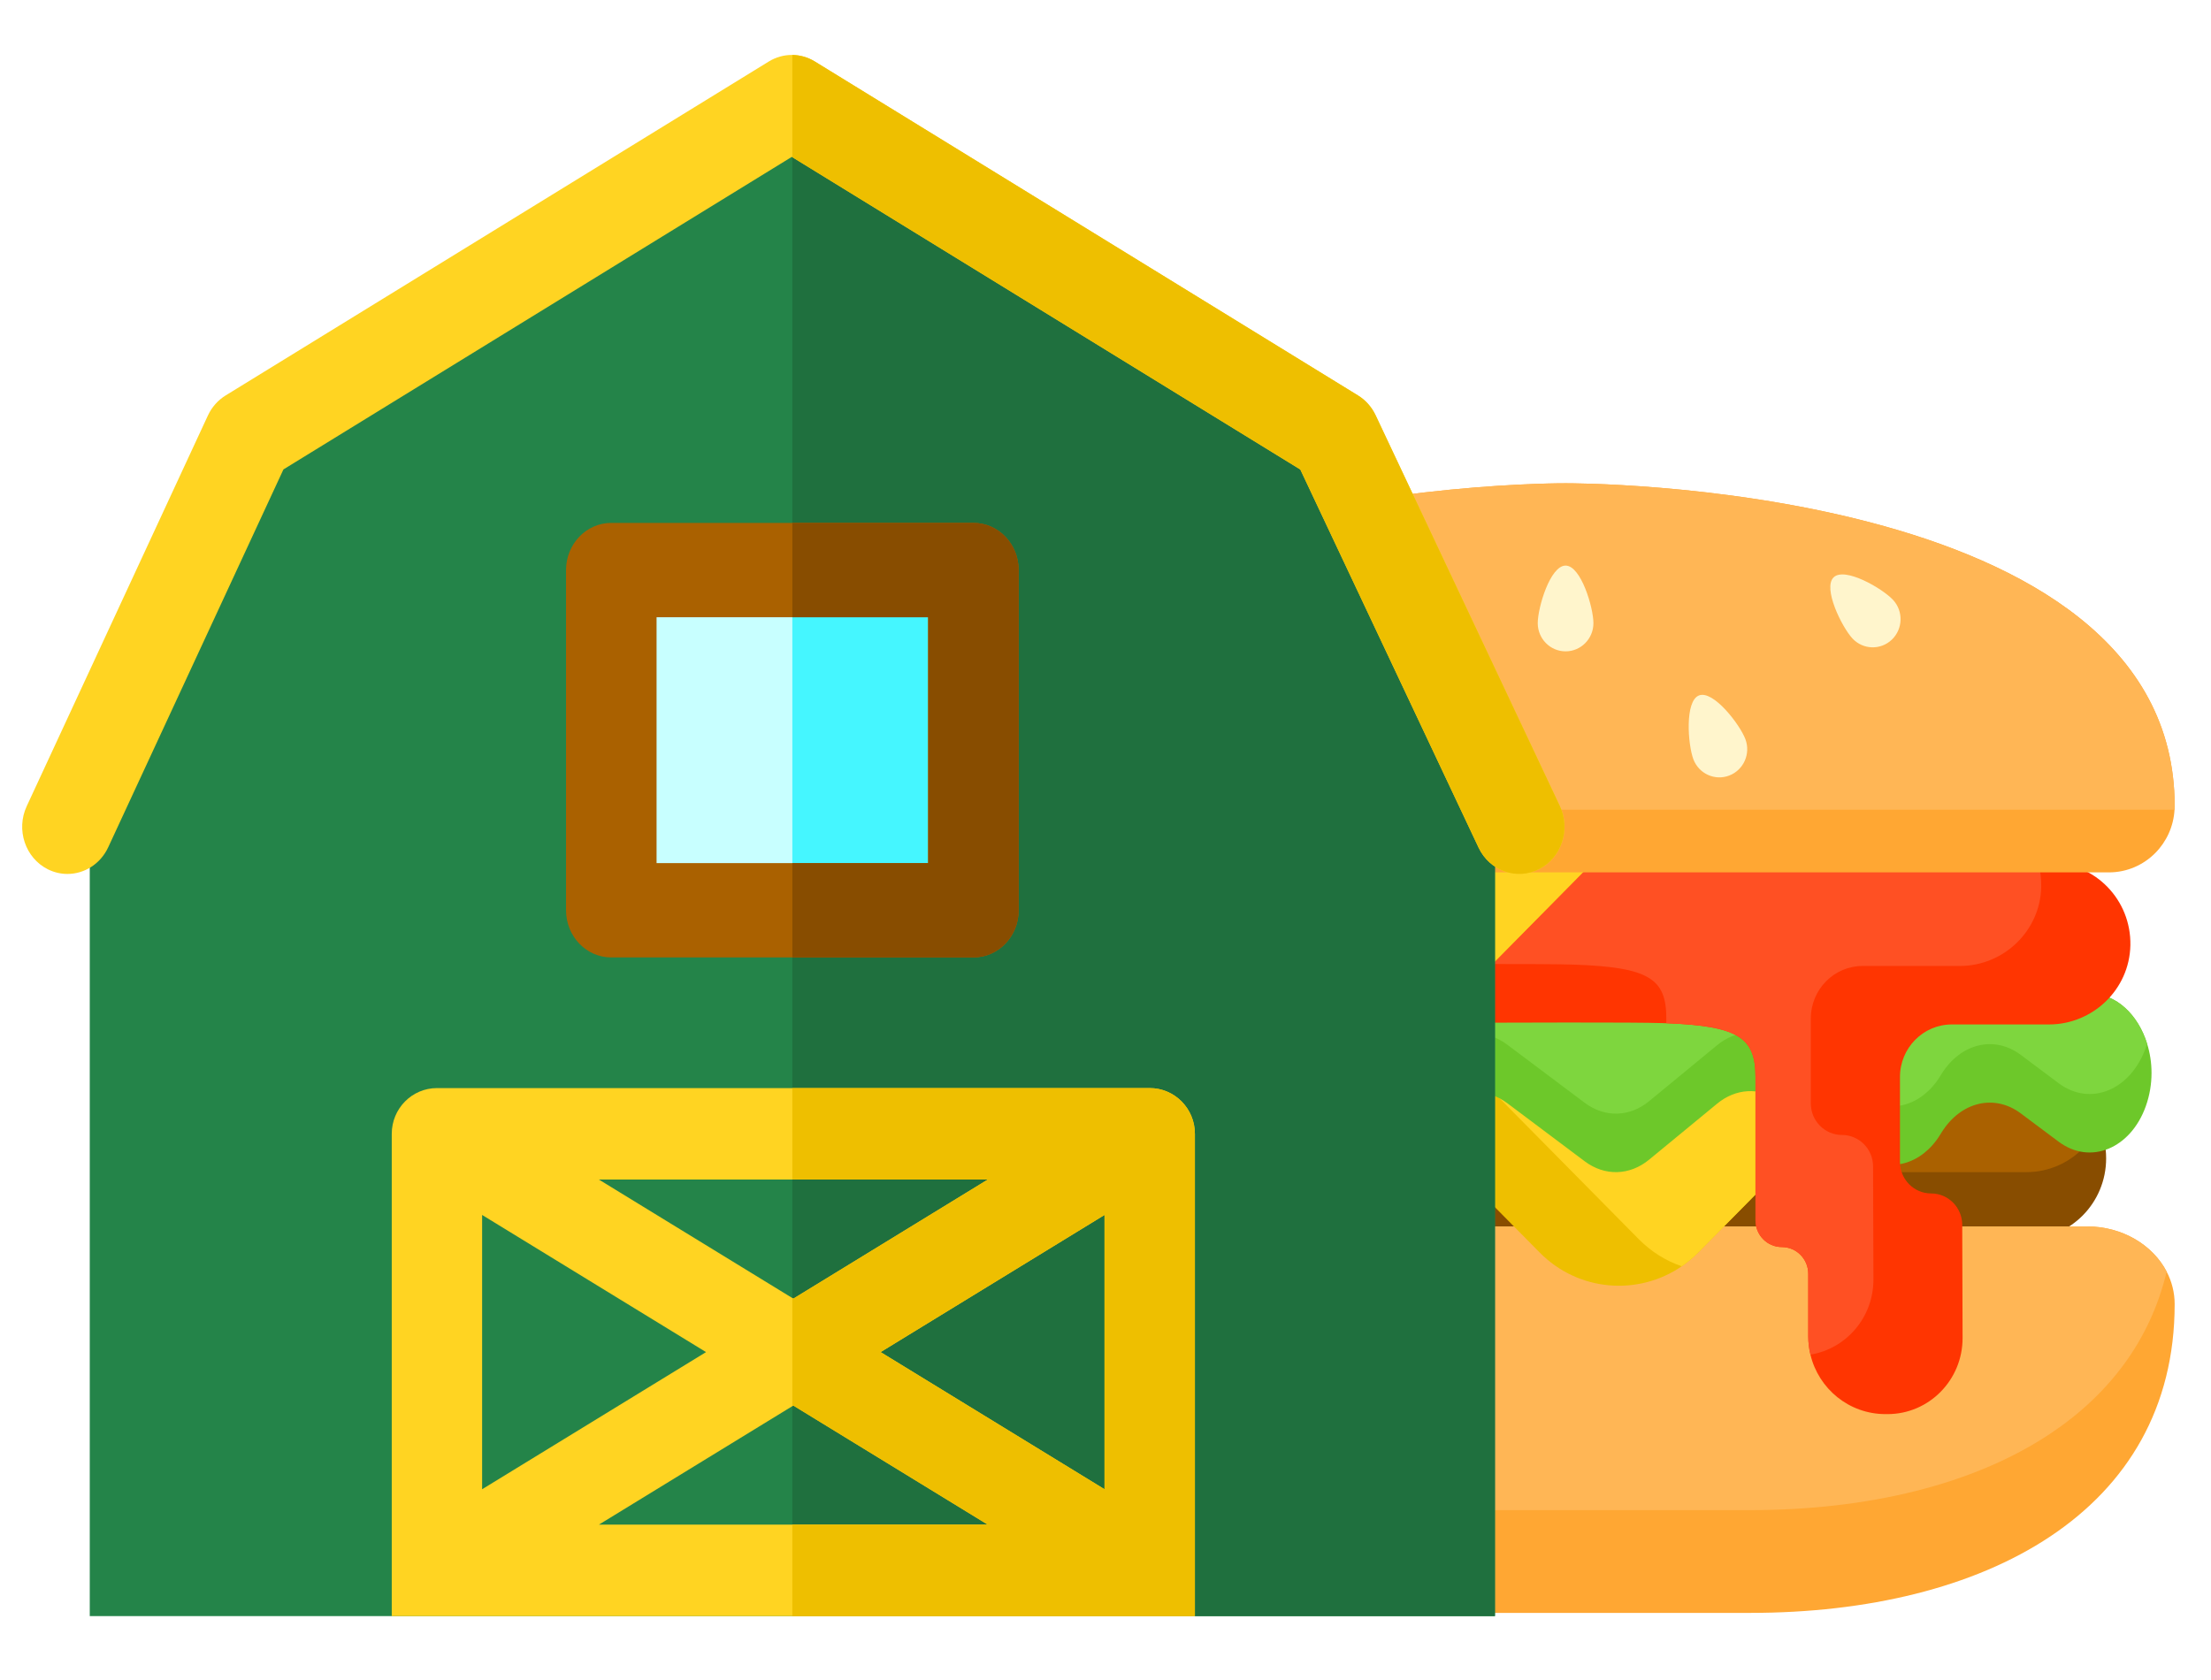 <?xml version="1.0" encoding="UTF-8" standalone="no"?><!-- Generator: Gravit.io --><svg xmlns="http://www.w3.org/2000/svg" xmlns:xlink="http://www.w3.org/1999/xlink" style="isolation:isolate" viewBox="0 0 500 380"><defs><clipPath id="_clipPath_TdJrQL62NsPBgSLt5ntr5P0KyienjsFM"><rect width="500" height="380"/></clipPath></defs><g clip-path="url(#_clipPath_TdJrQL62NsPBgSLt5ntr5P0KyienjsFM)"><g><g filter="url(#GfbdUJLSG398r9ILJFOZTeF1TPB18NNG)"><path d=" M 471.286 257.009 C 471.286 262.049 469.27 266.608 466.011 269.908 C 462.746 273.208 458.243 275.249 453.27 275.249 L 244.819 275.249 C 234.873 275.249 226.803 267.085 226.803 257.009 C 226.803 254.31 227.38 251.753 228.416 249.45 C 229.318 247.449 230.561 245.646 232.078 244.109 C 235.343 240.809 239.846 238.768 244.819 238.768 L 453.27 238.768 C 460.556 238.768 466.834 243.145 469.673 249.45 C 470.709 251.753 471.286 254.31 471.286 257.009 Z " fill="rgb(136,77,0)"/><path d=" M 469.673 249.45 C 468.772 251.446 467.523 253.255 466.011 254.786 C 462.746 258.086 458.243 260.127 453.27 260.127 L 244.819 260.127 C 237.539 260.127 231.261 255.75 228.416 249.451 C 229.318 247.45 230.56 245.647 232.078 244.11 C 235.343 240.81 239.846 238.769 244.819 238.769 L 453.27 238.769 C 460.556 238.768 466.834 243.146 469.673 249.45 Z " fill="rgb(170,97,0)"/><path d=" M 307.141 359.82 C 307.2 359.822 307.258 359.822 307.317 359.822 L 390.772 359.822 C 417.283 359.822 441.286 354.112 458.663 342.522 C 476.035 330.939 486.782 313.475 486.782 289.973 C 486.782 287.354 486.138 284.871 484.974 282.636 C 481.837 276.597 474.949 272.402 466.957 272.402 L 307.141 272.402 L 307.141 359.82 L 307.141 359.82 Z " fill="rgb(255,167,51)"/><path d=" M 307.141 336.574 C 307.2 336.575 307.258 336.575 307.317 336.575 L 390.772 336.575 C 417.283 336.575 441.286 330.865 458.663 319.276 C 471.857 310.476 481.232 298.286 484.973 282.637 C 481.837 276.598 474.949 272.402 466.957 272.402 L 307.141 272.402 L 307.141 336.574 L 307.141 336.574 Z " fill="rgb(255,182,85)"/><path d=" M 425.654 231.114 L 379.049 278.3 C 377.879 279.479 376.629 280.522 375.308 281.424 C 365.44 288.188 351.922 287.151 343.18 278.3 L 296.574 231.114 L 425.654 231.114 L 425.654 231.114 Z " fill="rgb(238,191,0)"/><path d=" M 425.654 231.114 L 379.049 278.3 C 377.879 279.479 376.629 280.522 375.308 281.424 C 371.752 280.199 368.414 278.152 365.58 275.278 L 321.96 231.114 L 425.654 231.114 Z " fill="rgb(255,212,34)"/><path d=" M 481.551 237.697 C 481.551 240.169 481.148 242.697 480.274 245.164 C 476.853 254.831 467.691 258.585 460.551 253.243 L 451.988 246.842 C 446.012 242.369 438.39 244.2 434.067 251.152 L 433.703 251.736 C 429.553 258.415 422.317 260.399 416.409 256.487 L 397.234 243.792 C 392.81 240.866 387.506 241.184 383.318 244.637 L 367.951 257.292 C 363.538 260.926 357.915 261.08 353.384 257.683 L 335.856 244.529 C 331.376 241.167 325.82 241.274 321.424 244.812 L 305.464 257.644 C 301.179 261.086 295.792 261.284 291.362 258.171 L 270.697 243.633 C 266.632 240.776 261.732 240.696 257.61 243.424 L 238.334 256.187 C 225.498 257.86 219.254 248.317 219.254 248.317 C 216.18 242.908 215.872 236.495 217.535 231.114 C 219.512 224.685 224.3 219.729 230.528 219.729 L 467.568 219.729 C 473.672 219.729 478.55 224.611 480.555 231.086 C 481.204 233.161 481.551 235.401 481.551 237.697 Z " fill="rgb(109,200,42)"/><path d=" M 480.555 231.086 C 480.471 231.369 480.376 231.647 480.275 231.931 C 476.853 241.604 467.691 245.357 460.551 240.016 L 451.988 233.609 C 446.013 229.141 438.391 230.973 434.067 237.918 L 433.703 238.508 C 429.553 245.187 422.318 247.171 416.41 243.259 L 397.234 230.564 C 392.81 227.633 387.507 227.956 383.318 231.409 L 367.951 244.064 C 363.538 247.699 357.916 247.846 353.385 244.45 L 335.856 231.296 C 331.376 227.933 325.821 228.047 321.425 231.579 L 305.464 244.416 C 301.179 247.852 295.792 248.055 291.362 244.943 L 270.697 230.405 C 266.632 227.542 261.732 227.462 257.61 230.195 L 238.334 242.952 C 225.498 244.631 219.254 235.083 219.254 235.083 C 218.532 233.807 217.961 232.474 217.535 231.114 C 219.512 224.684 224.3 219.728 230.528 219.728 L 467.568 219.728 C 473.672 219.729 478.549 224.611 480.555 231.086 Z " fill="rgb(126,214,62)"/><path d=" M 221.315 208.06 C 221.276 209.948 221.522 211.768 222.004 213.486 C 224.171 221.129 231.127 226.72 239.37 226.72 C 271.74 226.72 357.955 225.983 370.958 226.419 C 371.249 226.431 371.54 226.442 371.826 226.447 C 388.246 227.077 391.987 229.741 391.987 238.604 L 391.987 271.03 C 391.987 272.697 392.653 274.211 393.734 275.305 C 394.815 276.4 396.305 277.074 397.951 277.074 C 401.25 277.074 403.921 279.779 403.921 283.118 L 403.921 297.242 C 403.921 298.677 404.089 300.066 404.414 301.404 C 406.256 309.127 413.139 314.859 421.405 314.859 L 421.847 314.859 C 431.245 314.859 438.85 307.131 438.822 297.617 L 438.743 272.051 C 438.738 270.089 437.948 268.309 436.677 267.027 C 435.4 265.74 433.647 264.947 431.704 264.947 C 427.817 264.947 424.664 261.754 424.664 257.819 L 424.664 238.604 C 424.664 232.038 429.917 226.72 436.402 226.72 L 458.367 226.72 C 468.251 226.72 476.567 218.822 476.769 208.814 C 476.971 198.546 468.806 190.154 458.708 190.154 L 239.729 190.154 C 229.839 190.154 221.511 198.053 221.315 208.06 Z " fill="rgb(255,53,1)"/><path d=" M 221.315 208.06 C 221.276 209.948 221.522 211.768 222.004 213.486 C 256.271 213.452 338.153 212.766 350.797 213.185 C 367.957 213.758 371.826 216.361 371.826 225.376 L 371.826 226.447 C 388.246 227.077 391.987 229.741 391.987 238.604 L 391.987 271.03 C 391.987 272.697 392.653 274.211 393.734 275.305 C 394.815 276.4 396.305 277.074 397.951 277.074 C 401.25 277.074 403.921 279.779 403.921 283.118 L 403.921 297.242 C 403.921 298.677 404.089 300.066 404.414 301.404 C 412.512 300.083 418.689 292.956 418.661 284.383 L 418.583 258.823 C 418.577 256.855 417.787 255.08 416.516 253.799 C 415.239 252.512 413.486 251.718 411.543 251.718 C 407.656 251.718 404.503 248.526 404.503 244.591 L 404.503 225.375 C 404.503 218.81 409.756 213.491 416.241 213.491 L 438.206 213.491 C 448.09 213.491 456.406 205.593 456.608 195.586 C 456.648 193.698 456.401 191.878 455.914 190.154 L 239.729 190.154 C 229.839 190.154 221.511 198.053 221.315 208.06 Z " fill="rgb(255,80,35)"/><path d=" M 373.456 171.568 L 333.498 212.04 C 329.494 216.094 324.773 218.98 319.744 220.687 C 307.345 224.928 293.098 222.042 283.23 212.04 L 243.257 171.568 L 373.456 171.568 Z " fill="rgb(238,191,0)"/><path d=" M 373.456 171.568 L 333.498 212.04 C 329.494 216.094 324.773 218.98 319.744 220.687 C 314.72 218.98 309.999 216.094 306.001 212.04 L 266.026 171.568 L 373.456 171.568 Z " fill="rgb(255,212,34)"/><path d=" M 486.782 177.261 C 486.782 177.562 486.771 177.856 486.754 178.151 C 486.536 181.956 484.923 185.386 482.425 187.915 C 479.731 190.642 476.013 192.326 471.902 192.326 L 226.187 192.326 C 217.972 192.326 211.307 185.579 211.307 177.261 C 211.307 159.208 219.573 145.617 232.056 135.394 C 242.187 127.093 255.101 121.009 268.62 116.547 C 306.444 104.079 349.045 104.311 349.045 104.311 C 349.045 104.311 486.782 103.557 486.782 177.261 Z " fill="rgb(255,167,51)"/><path d=" M 486.782 177.261 C 486.782 177.562 486.771 177.856 486.754 178.151 L 256.428 178.151 C 248.213 178.151 241.548 171.404 241.548 163.086 C 241.548 145.033 249.814 131.442 262.297 121.219 C 264.302 119.575 266.413 118.022 268.62 116.547 C 306.444 104.079 349.045 104.311 349.045 104.311 C 349.045 104.311 486.782 103.557 486.782 177.261 Z " fill="rgb(255,182,85)"/><g><path d=" M 423.078 130.667 C 425.467 133.226 425.354 137.261 422.827 139.679 C 420.299 142.097 416.314 141.983 413.925 139.424 C 411.537 136.866 407.141 127.999 409.668 125.58 C 412.196 123.162 420.69 128.107 423.078 130.667 Z " fill="rgb(255,245,204)"/><path d=" M 389.701 162.173 C 390.948 165.46 389.327 169.148 386.08 170.41 C 382.834 171.673 379.191 170.031 377.945 166.744 C 376.698 163.457 375.966 153.564 379.212 152.302 C 382.458 151.041 388.455 158.887 389.701 162.173 Z " fill="rgb(255,245,204)"/><path d=" M 355.341 135.953 C 355.341 139.474 352.522 142.328 349.045 142.328 C 345.567 142.328 342.748 139.473 342.748 135.953 C 342.748 132.431 345.567 122.931 349.045 122.931 C 352.523 122.93 355.341 132.431 355.341 135.953 Z " fill="rgb(255,245,204)"/><path d=" M 320.719 166.169 C 319.85 169.578 316.415 171.627 313.048 170.747 C 309.681 169.867 307.656 166.389 308.526 162.98 C 309.395 159.571 314.472 151.086 317.839 151.966 C 321.206 152.847 321.589 162.76 320.719 166.169 Z " fill="rgb(255,245,204)"/><path d=" M 286.078 138.399 C 284.562 141.567 280.796 142.892 277.666 141.357 C 274.536 139.822 273.228 136.009 274.744 132.84 C 276.26 129.672 282.888 122.365 286.019 123.9 C 289.148 125.436 287.594 135.231 286.078 138.399 Z " fill="rgb(255,245,204)"/></g></g><defs><filter id="GfbdUJLSG398r9ILJFOZTeF1TPB18NNG" x="-200%" y="-200%" width="400%" height="400%" filterUnits="objectBoundingBox" color-interpolation-filters="sRGB"><feGaussianBlur xmlns="http://www.w3.org/2000/svg" in="SourceGraphic" stdDeviation="4.294"/><feOffset xmlns="http://www.w3.org/2000/svg" dx="5" dy="5" result="pf_100_offsetBlur"/><feFlood xmlns="http://www.w3.org/2000/svg" flood-color="#000000" flood-opacity="0.4"/><feComposite xmlns="http://www.w3.org/2000/svg" in2="pf_100_offsetBlur" operator="in" result="pf_100_dropShadow"/><feBlend xmlns="http://www.w3.org/2000/svg" in="SourceGraphic" in2="pf_100_dropShadow" mode="normal"/></filter></defs><g filter="url(#XYiuwbMfcH3k9VIKtFopOJcaLMPgb4y6)"><path d=" M 333.07 360.549 L 15.3 360.549 L 15.3 180.189 L 53.563 97.664 C 54.363 95.938 55.636 94.497 57.22 93.522 L 169.135 24.701 C 172.059 22.903 175.69 22.903 178.614 24.701 L 290.529 93.523 C 292.095 94.486 293.358 95.906 294.16 97.608 L 332.115 178.128 C 332.744 179.462 333.07 180.928 333.07 182.413 L 333.07 360.549 Z " fill="rgb(36,132,73)"/><path d=" M 332.115 178.129 L 294.159 97.608 C 293.358 95.906 292.095 94.486 290.528 93.523 L 178.614 24.702 C 177.245 23.86 175.719 23.417 174.185 23.364 L 174.185 360.549 L 333.07 360.549 L 333.07 182.414 C 333.07 180.928 332.743 179.462 332.115 178.129 L 332.115 178.129 Z " fill="rgb(31,112,62)"/><path d=" M 133.241 204.453 C 131.359 204.453 129.829 202.858 129.829 200.897 L 129.829 123.943 C 129.829 121.982 131.359 120.387 133.241 120.387 L 215.13 120.387 C 217.011 120.387 218.542 121.982 218.542 123.943 L 218.542 200.897 C 218.542 202.858 217.011 204.453 215.13 204.453 L 133.241 204.453 Z " fill="rgb(200,255,255)"/><path d=" M 215.129 120.388 L 174.185 120.388 L 174.185 204.453 L 215.13 204.453 C 217.011 204.453 218.542 202.858 218.542 200.897 L 218.542 123.943 C 218.541 121.983 217.011 120.388 215.129 120.388 L 215.129 120.388 Z " fill="rgb(69,246,255)"/><path d=" M 215.129 211.564 L 133.241 211.564 C 127.588 211.564 123.005 206.788 123.005 200.897 L 123.005 123.943 C 123.005 118.052 127.588 113.275 133.241 113.275 L 215.13 113.275 C 220.783 113.275 225.366 118.052 225.366 123.943 L 225.366 200.897 C 225.366 206.788 220.783 211.564 215.129 211.564 Z  M 143.477 190.229 L 204.893 190.229 L 204.893 134.61 L 143.477 134.61 L 143.477 190.229 Z " fill="rgb(170,97,0)"/><path d=" M 215.129 113.276 L 174.185 113.276 L 174.185 134.611 L 204.893 134.611 L 204.893 190.23 L 174.185 190.23 L 174.185 211.565 L 215.13 211.565 C 220.783 211.565 225.366 206.789 225.366 200.898 L 225.366 123.943 C 225.366 118.052 220.783 113.276 215.129 113.276 Z " fill="rgb(136,77,0)"/><path d=" M 10.246 192.678 C 8.752 192.678 7.235 192.336 5.799 191.613 C 0.71 189.05 -1.423 182.672 1.036 177.367 L 42.012 88.991 C 42.89 87.096 44.288 85.514 46.027 84.445 L 168.86 8.909 C 172.07 6.935 176.055 6.935 179.264 8.909 L 302.098 84.444 C 303.818 85.502 305.203 87.06 306.084 88.928 L 347.742 177.305 C 350.235 182.593 348.142 188.985 343.068 191.583 C 337.994 194.18 331.861 191.999 329.367 186.711 L 289.057 101.198 L 174.062 30.483 L 59.098 101.179 L 19.47 186.649 C 17.704 190.458 14.05 192.678 10.246 192.678 L 10.246 192.678 Z " fill="rgb(255,212,34)"/><path d=" M 347.741 177.305 L 306.083 88.928 C 305.202 87.06 303.817 85.502 302.097 84.444 L 179.264 8.909 C 177.696 7.945 175.943 7.455 174.185 7.433 L 174.185 30.558 L 289.057 101.198 L 329.366 186.711 C 331.859 191.999 337.992 194.18 343.067 191.583 C 348.141 188.985 350.234 182.593 347.741 177.305 L 347.741 177.305 Z " fill="rgb(238,191,0)"/><path d=" M 93.81 251.46 L 254.997 251.46 L 254.997 350.204 L 93.81 350.204 L 93.81 251.46 Z " fill="rgb(36,132,73)"/><path d=" M 174.185 251.46 L 254.997 251.46 L 254.997 350.204 L 174.185 350.204 L 174.185 251.46 Z " fill="rgb(31,112,62)"/><path d=" M 254.997 241.115 L 93.81 241.115 C 88.167 241.115 83.592 245.747 83.592 251.46 L 83.592 360.549 L 265.215 360.549 L 265.215 251.46 C 265.215 245.747 260.64 241.115 254.997 241.115 Z  M 154.665 300.832 L 104.028 331.853 L 104.028 269.811 L 154.665 300.832 Z  M 130.436 261.805 L 218.372 261.805 L 174.403 288.74 L 130.436 261.805 Z  M 174.403 312.924 L 218.371 339.859 L 130.436 339.859 L 174.403 312.924 Z  M 194.141 300.832 L 244.779 269.811 L 244.779 331.853 L 194.141 300.832 Z " fill="rgb(255,212,34)"/><path d=" M 254.997 241.115 L 174.185 241.115 L 174.185 261.805 L 218.372 261.805 L 174.403 288.74 L 174.185 288.607 L 174.185 313.057 L 174.403 312.924 L 218.371 339.859 L 174.185 339.859 L 174.185 360.549 L 265.215 360.549 L 265.215 251.46 C 265.215 245.747 260.64 241.115 254.997 241.115 L 254.997 241.115 Z  M 244.779 331.853 L 194.141 300.832 L 244.779 269.811 L 244.779 331.853 Z " fill="rgb(238,191,0)"/></g><defs><filter id="XYiuwbMfcH3k9VIKtFopOJcaLMPgb4y6" x="-200%" y="-200%" width="400%" height="400%" filterUnits="objectBoundingBox" color-interpolation-filters="sRGB"><feGaussianBlur xmlns="http://www.w3.org/2000/svg" in="SourceGraphic" stdDeviation="4.294"/><feOffset xmlns="http://www.w3.org/2000/svg" dx="5" dy="5" result="pf_100_offsetBlur"/><feFlood xmlns="http://www.w3.org/2000/svg" flood-color="#000000" flood-opacity="0.4"/><feComposite xmlns="http://www.w3.org/2000/svg" in2="pf_100_offsetBlur" operator="in" result="pf_100_dropShadow"/><feBlend xmlns="http://www.w3.org/2000/svg" in="SourceGraphic" in2="pf_100_dropShadow" mode="normal"/></filter></defs></g></g></svg>